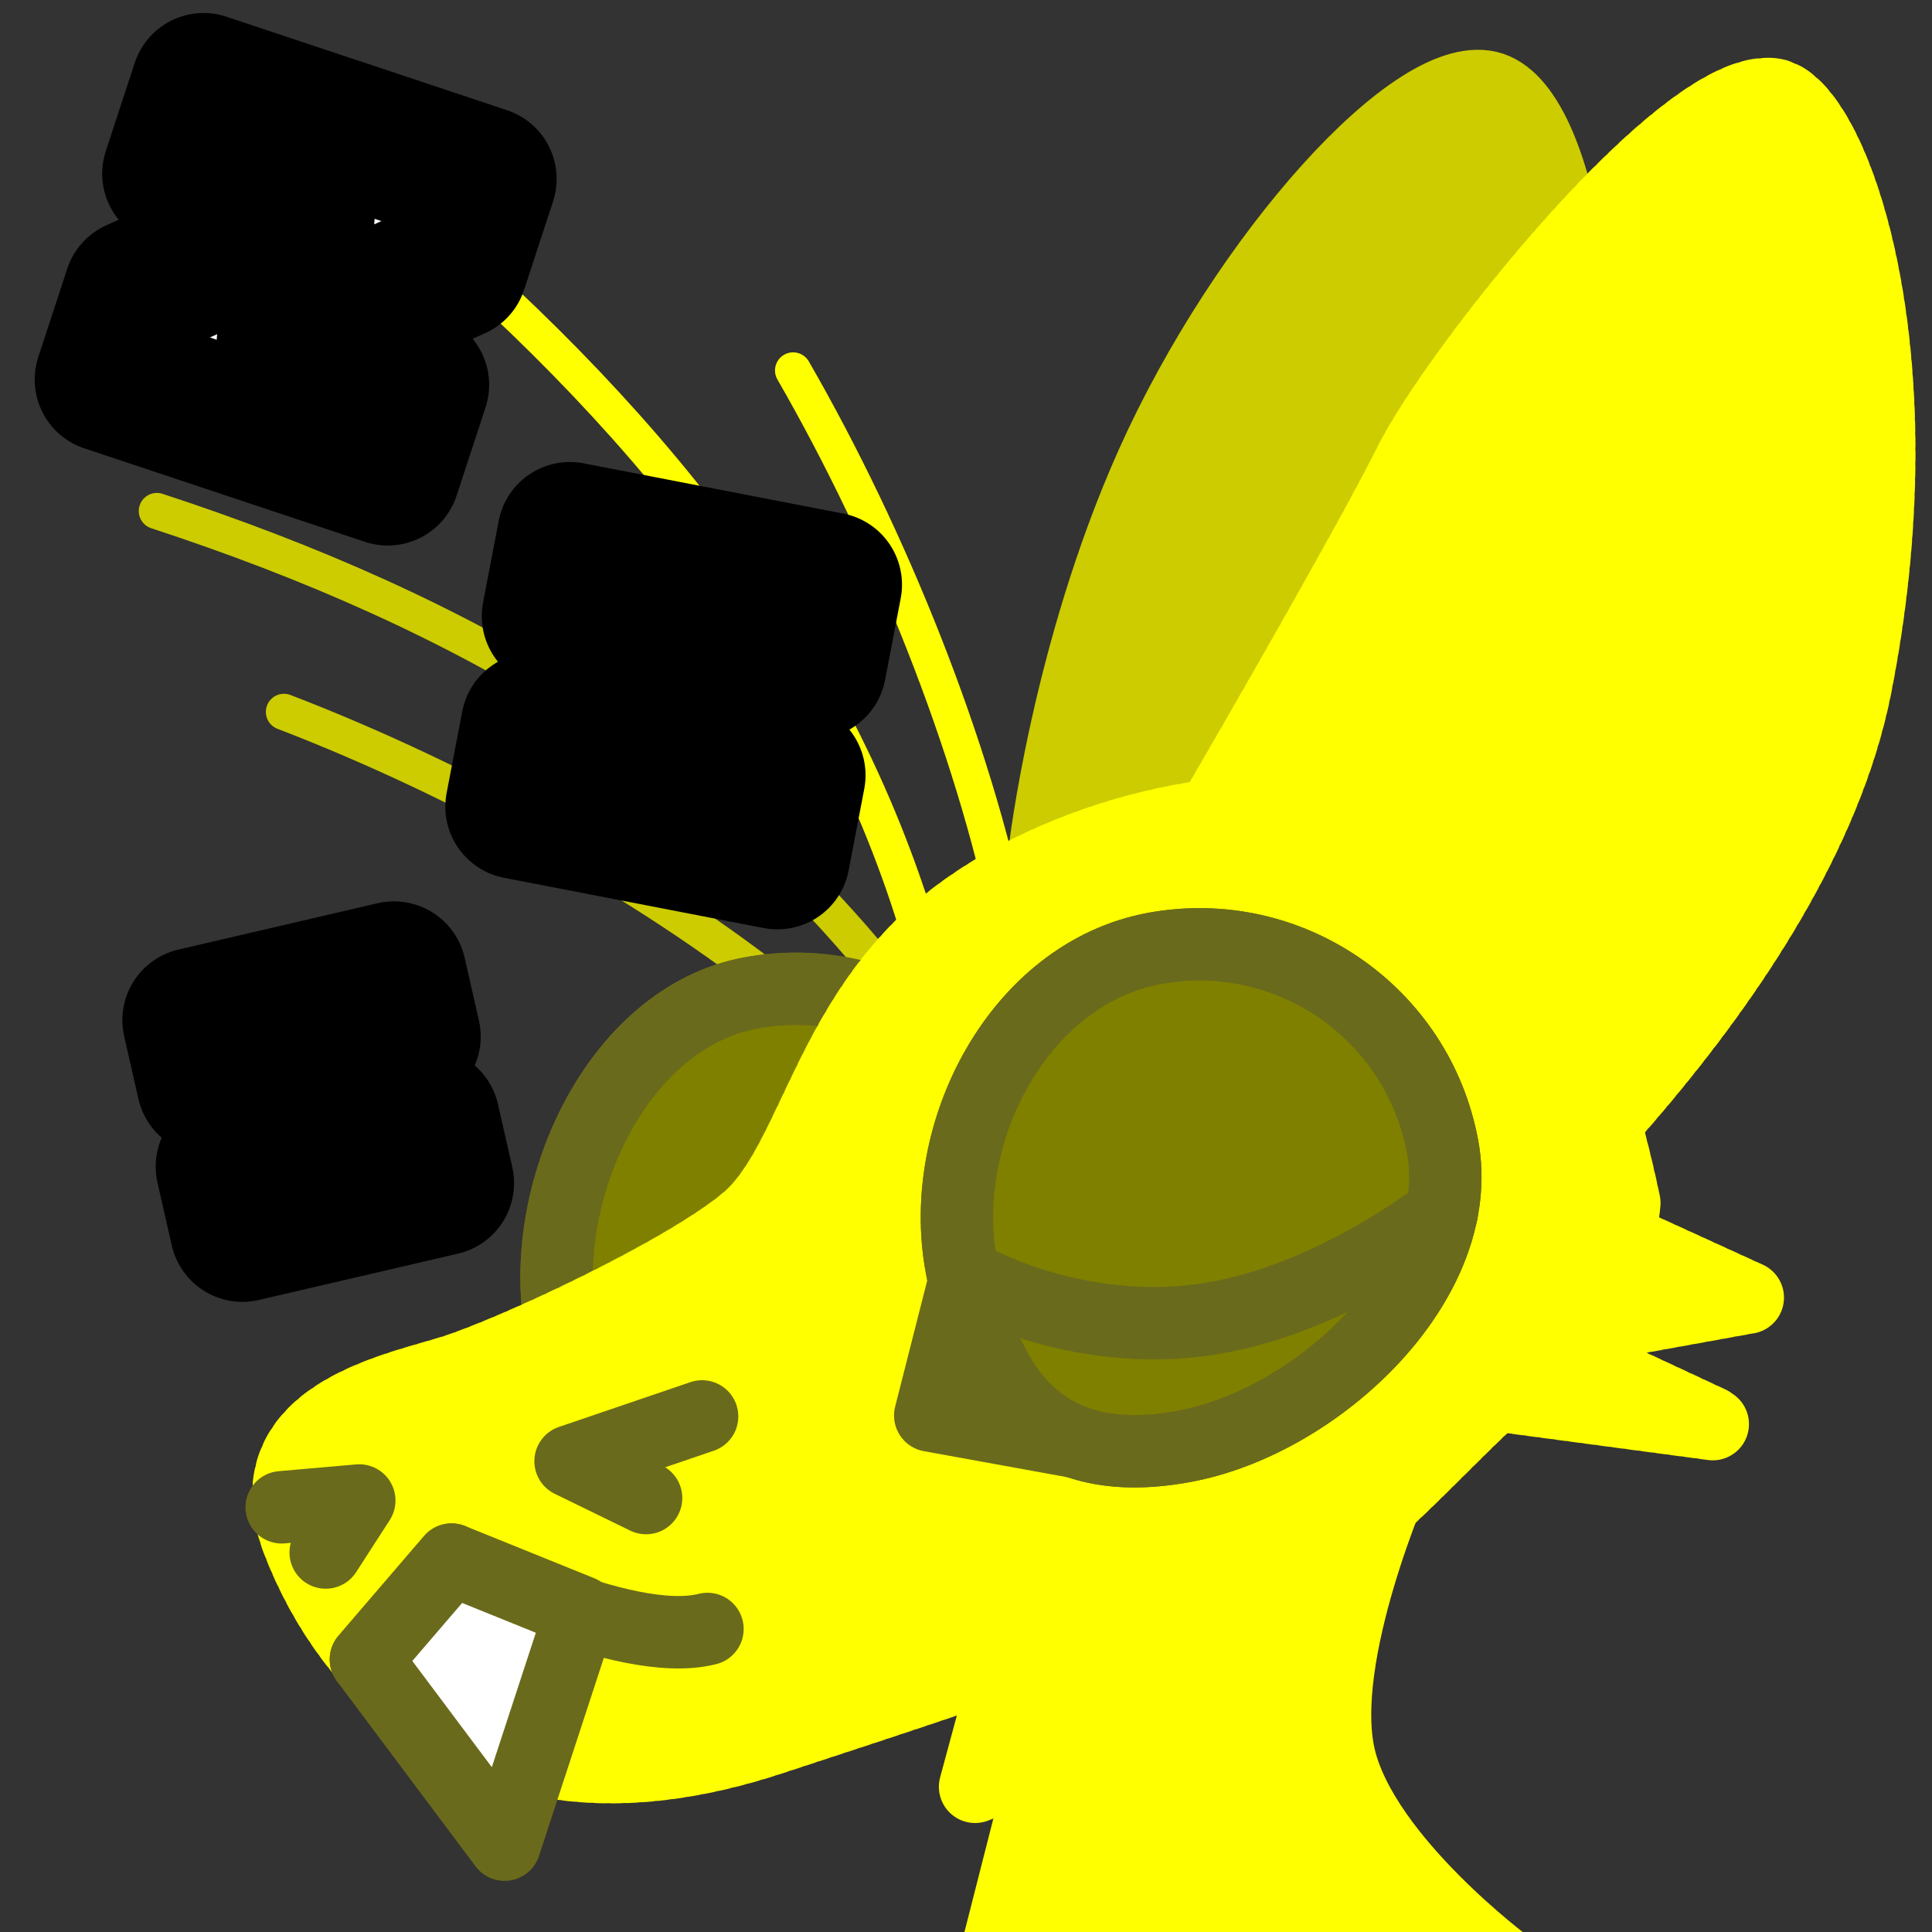 <?xml version="1.0" encoding="UTF-8" standalone="no"?>
<!-- Created with Inkscape (http://www.inkscape.org/) -->

<svg
   version="1.1"
   id="svg824"
   width="1706.667"
   height="1706.667"
   viewBox="0 0 1706.667 1706.667"
   sodipodi:docname="ying_sleep.svg"
   inkscape:version="1.1 (c68e22c387, 2021-05-23)"
   inkscape:export-filename="D:\Pictures\yingmotes\ying_sleep.png"
   inkscape:export-xdpi="72"
   inkscape:export-ydpi="72"
   xmlns:inkscape="http://www.inkscape.org/namespaces/inkscape"
   xmlns:sodipodi="http://sodipodi.sourceforge.net/DTD/sodipodi-0.dtd"
   xmlns="http://www.w3.org/2000/svg"
   xmlns:svg="http://www.w3.org/2000/svg">
  <rect x="0" y="0" width="1706.667" height="1706.667" fill="#333333" stroke="none"/>
  <defs
     id="defs828" />
  <sodipodi:namedview
     id="namedview826"
     pagecolor="#ffffff"
     bordercolor="#666666"
     borderopacity="1.0"
     inkscape:pageshadow="2"
     inkscape:pageopacity="0.0"
     inkscape:pagecheckerboard="0"
     showgrid="false"
     inkscape:zoom="0.22646483"
     inkscape:cx="-275.98104"
     inkscape:cy="496.76588"
     inkscape:window-width="1920"
     inkscape:window-height="1001"
     inkscape:window-x="-9"
     inkscape:window-y="-9"
     inkscape:window-maximized="1"
     inkscape:current-layer="g1021">
    <inkscape:grid
       type="xygrid"
       id="grid17001" />
  </sodipodi:namedview>
  <g
     id="layer1"
     inkscape:label="Ying"
     style="display:inline"
     transform="translate(78.059)"
     inkscape:groupmode="layer">
    <path
       style="display:none;fill:#123456;stroke:#123456;stroke-width:64;stroke-linecap:round;stroke-linejoin:round;-inkscape-stroke:none;paint-order:fill markers stroke;stop-color:#000000"
       d="m 1298.031,865.098 c 70.798,131.454 185.382,239.025 198.706,401.828 -29.438,-19.135 -55.932,-14.719 -79.483,13.247 91.022,54.7 58.514,175.917 81.69,267.15 l -99.353,6.624 c 66.759,58.919 81.773,128.186 90.522,198.706 l -494.507,2.208 c -24.38,-41.481 23.115,-208.563 66.236,-227.044 0,0 3.379,-20.015 -75.353,-9.455 C 1015.23,1271.09 1172.184,1096.186 1298.031,865.098 Z"
       id="path3091"
       sodipodi:nodetypes="cccccccccc"
       inkscape:label="mane" />
    <path
       style="opacity:1;fill:#ffff00;fill-opacity:1;stroke:#ffff00;stroke-width:64;stroke-linecap:round;stroke-linejoin:round;stroke-miterlimit:4;stroke-dasharray:none;stroke-dashoffset:0;stroke-opacity:1;paint-order:fill markers stroke;stop-color:#000000"
       d="m 848.093,1338.888 -64.785,239.508 62.822,-25.521 -51.043,200.244 459.384,-15.705 c 0,0 -127.607,-94.233 -149.202,-184.539 -21.595,-90.306 51.043,-253.25 51.043,-253.25 z"
       id="path3340"
       inkscape:label="neck" />
    <g
       id="g12988"
       inkscape:label="head"
       transform="rotate(-10.53,835.017,794.774)">
      <path
         style="display:inline;fill:none;fill-opacity:1;stroke:#cccc00;stroke-width:32;stroke-linecap:round;stroke-linejoin:round;stroke-miterlimit:4;stroke-dasharray:none;stroke-dashoffset:0;stroke-opacity:1;paint-order:fill markers stroke;stop-color:#000000"
         d="m 214.247,510.634 c 146.957,90.167 298.173,215.743 401.657,338.766"
         id="path6280-0-6"
         sodipodi:nodetypes="cc"
         inkscape:label="eyelash left small" />
      <path
         style="display:inline;fill:none;fill-opacity:1;stroke:#cccc00;stroke-width:32;stroke-linecap:round;stroke-linejoin:round;stroke-miterlimit:4;stroke-dasharray:none;stroke-dashoffset:0;stroke-opacity:1;paint-order:fill markers stroke;stop-color:#000000"
         d="M 136.307,315.67 C 386.364,452.289 592.003,626.13 711.506,872.152"
         id="path6280-3"
         sodipodi:nodetypes="cc"
         inkscape:label="eyelash left big" />
      <g
         id="g12997"
         inkscape:label="left eye">
        <path
           id="path1915-9"
           style="display:inline;fill:#fefefe;stroke:#6a6a1c;stroke-width:64;stroke-linecap:round;stroke-linejoin:round;paint-order:fill markers stroke;stop-color:#000000"
           inkscape:label="lefteye"
           d="m 792.618,1048.728 c 10e-6,120.717 -155.86,218.577 -276.577,218.577 -120.717,0 -160.577,-55.86 -160.577,-176.577 0,-120.717 97.86,-260.577 218.577,-260.577 120.717,0 218.577,97.86 218.577,218.577 z"
           sodipodi:nodetypes="sssss" />
        <path
           style="opacity:1;fill:#ffffff;fill-opacity:1;stroke:#6a6a1c;stroke-width:48;stroke-linecap:round;stroke-linejoin:round;stroke-miterlimit:4;stroke-dasharray:none;stroke-dashoffset:0;stroke-opacity:1;paint-order:fill markers stroke;stop-color:#000000"
           d="M 498.974,962.622 V 1132.626"
           id="path2372"
           inkscape:label="pupil left" />
        <path
           id="path11566"
           style="display:inline;fill:#808000;fill-opacity:1;stroke:#6a6a1c;stroke-width:64;stroke-linecap:round;stroke-linejoin:round;paint-order:fill markers stroke;stop-color:#000000"
           inkscape:label="leftlid"
           d="m 792.618,1048.728 c 10e-6,120.717 -155.86,218.577 -276.577,218.577 -120.717,0 -160.577,-55.86 -160.577,-176.577 0,-120.717 97.86,-260.577 218.577,-260.577 120.717,0 218.577,97.86 218.577,218.577 z"
           sodipodi:nodetypes="sssss" />
      </g>
      <path
         style="display:inline;opacity:1;fill:#cccc00;fill-opacity:1;stroke:#cccc00;stroke-width:64;stroke-linecap:round;stroke-miterlimit:4;stroke-dasharray:none;stroke-dashoffset:0;stroke-opacity:1;paint-order:fill markers stroke;stop-color:#000000"
         d="m 851.951,756.04 c 0,0 51.915,-169.464 155.74,-319.835 114.218,-165.422 296.224,-305.64 356.185,-272.343 59.961,33.297 46.561,258.283 -4.512,390.807 -51.073,132.524 -244.886,372.764 -244.886,372.764 z"
         id="path1640"
         inkscape:label="leftear"
         sodipodi:nodetypes="cssscc"
         inkscape:transform-center-x="-69.629857"
         inkscape:transform-center-y="-253.16808" />
      <path
         id="path1148"
         style="display:inline;opacity:1;fill:#ffff00;stroke:#ffff00;stroke-width:64;stroke-linecap:round;stroke-linejoin:round;stroke-miterlimit:4;stroke-dasharray:6.4, 6.4;stroke-dashoffset:0;stroke-opacity:1;paint-order:fill markers stroke;stop-color:#000000"
         inkscape:label="head"
         d="m 1299.055,1153.559 c 0,0 -0.108,-10.821 -0.951,-28.418 -0.422,-8.799 -1.026,-19.291 -1.895,-30.973 -0.869,-11.681 -2,-24.552 -3.473,-38.105 -1.473,-13.553 -3.289,-27.788 -5.523,-42.201 -2.235,-14.413 -4.889,-29.005 -8.043,-43.268 -1.577,-7.131 -3.279,-14.182 -5.115,-21.086 -1.836,-6.904 -3.807,-13.662 -5.922,-20.213 -2.115,-6.551 -4.373,-12.892 -6.787,-18.963 -2.414,-6.071 -4.983,-11.87 -7.715,-17.334 -2.732,-5.464 -5.935,-10.786 -9.539,-15.961 -3.604,-5.175 -7.611,-10.205 -11.949,-15.084 -4.338,-4.879 -9.007,-9.609 -13.94,-14.186 -4.932,-4.576 -10.126,-8.999 -15.514,-13.266 -5.387,-4.266 -10.967,-8.375 -16.67,-12.324 -5.703,-3.949 -11.53,-7.738 -17.41,-11.363 -11.761,-7.251 -23.737,-13.847 -35.371,-19.76 -11.634,-5.913 -22.926,-11.142 -33.32,-15.66 -10.395,-4.519 -19.891,-8.326 -27.934,-11.395 -16.085,-6.137 -26.354,-9.318 -26.354,-9.318 -106.831,-15.988 -232.175,6.969 -312.625,60.014 -101.267,66.77 -136.887,176.629 -198.707,211.955 -61.82,35.325 -225.2,77.273 -280.396,83.897 -55.196,6.623 -183.25,6.625 -161.172,123.641 22.078,117.016 112.599,282.605 377.541,247.279 264.942,-35.326 313.515,-44.157 536.508,-88.314 22.897,-4.534 116.553,-74.9 149.533,-93.528 l 185.512,60.765 -127.272,-90.868 c 5.358,-4.84 10.6,-9.718 15.633,-14.637 l 160.81,0.747 -103.615,-72.79 c 3.481,-6.554 6.481,-13.021 8.627,-19.307 1.052,-3.082 2.033,-6.627 3.047,-9.977 z"
         sodipodi:nodetypes="csssssssssssssssssscssssssccccccsc" />
      <path
         style="display:none;fill:#123456;stroke:#123456;stroke-width:64;stroke-linecap:round;stroke-linejoin:round;-inkscape-stroke:none;paint-order:fill markers stroke;stop-color:#000000"
         d="M 880.931,744.045 C 763.916,771.643 622.613,916.257 622.613,916.257 620.953,833.211 611.28,749.437 735.213,677.809 c -124.695,-7.457 -249.288,-15.117 -408.452,46.365 0,0 303.226,-263.622 490.142,-280.397 172.212,-15.455 264.942,37.533 264.942,37.533 -0.192,-45.683 -31.458,-88.259 -90.522,-128.055 0,0 295.852,97.145 333.385,194.291 37.533,97.145 28.702,167.796 28.702,167.796 l -243.752,34.923 c 0,0 -111.711,-33.819 -228.727,-6.221 z"
         id="path1637"
         sodipodi:nodetypes="zcccsccsccz"
         inkscape:label="top hair" />
      <path
         id="path13483"
         style="display:inline;opacity:1;fill:#ffff00;stroke:#ffff00;stroke-width:64;stroke-linecap:round;stroke-linejoin:round;stroke-miterlimit:4;stroke-dasharray:6.4, 6.4;stroke-dashoffset:0;stroke-opacity:1;paint-order:fill markers stroke;stop-color:#000000"
         inkscape:label="rightear"
         d="m 1607.899,214.923 c -74.953,-26.448 -320.918,188.845 -375.352,260.886 -48.466,64.142 -182.964,221.215 -221.131,265.709 0,0 8.625,6.417 21.751,17.557 6.563,5.57 14.252,12.32 22.55,20.04 8.299,7.72 17.207,16.408 26.21,25.855 9.004,9.447 18.102,19.653 26.78,30.404 4.339,5.375 8.573,10.887 12.637,16.509 4.064,5.622 7.958,11.353 11.619,17.169 3.66,5.816 7.087,11.715 10.215,17.672 3.128,5.957 5.958,11.971 8.425,18.016 2.467,6.045 4.572,12.121 6.249,18.201 1.677,6.08 2.926,12.164 3.684,18.226 0.758,6.062 1.251,12.386 1.507,18.913 0.256,6.528 0.276,13.26 0.09,20.141 -0.185,6.881 -0.576,13.91 -1.141,21.032 -0.566,7.122 -1.307,14.337 -2.193,21.587 -1.772,14.499 -4.124,29.142 -6.813,43.478 -2.689,14.336 -5.713,28.363 -8.834,41.634 -3.121,13.271 -6.337,25.785 -9.405,37.09 -3.068,11.305 -5.99,21.4 -8.52,29.838 -5.06,16.875 -8.559,27.115 -8.559,27.115 130.452,-78.603 382.965,-251.927 465.648,-459.593 113.204,-284.32 73.188,-510.326 24.583,-527.477 z" />
      <g
         id="g13003"
         inkscape:label="face">
        <path
           style="opacity:1;fill:none;fill-opacity:1;stroke:#6a6a1c;stroke-width:64;stroke-linecap:round;stroke-linejoin:round;stroke-miterlimit:4;stroke-dasharray:none;stroke-dashoffset:0;stroke-opacity:1;paint-order:fill markers stroke;stop-color:#000000"
           d="m 83.898,1201.07 68.443,6.623 -37.533,39.741"
           id="path2163"
           inkscape:label="left nostril" />
        <path
           style="opacity:1;fill:none;fill-opacity:1;stroke:#6a6a1c;stroke-width:64;stroke-linecap:round;stroke-linejoin:round;stroke-miterlimit:4;stroke-dasharray:none;stroke-dashoffset:0;stroke-opacity:1;paint-order:fill markers stroke;stop-color:#000000"
           d="m 401.828,1251.85 -59.612,-44.157 121.432,-17.663"
           id="path2198"
           inkscape:label="right nostril" />
        <path
           style="opacity:1;fill:none;fill-opacity:1;stroke:#6a6a1c;stroke-width:64;stroke-linecap:round;stroke-linejoin:round;stroke-miterlimit:4;stroke-dasharray:none;stroke-dashoffset:0;stroke-opacity:1;paint-order:fill markers stroke;stop-color:#000000"
           d="m 132.471,1346.787 90.522,-72.859 c 0,0 134.935,106.632 210.993,101.561"
           id="path2200"
           sodipodi:nodetypes="ccc"
           inkscape:label="mouf" />
        <path
           style="opacity:1;fill:#ffffff;fill-opacity:1;stroke:#6a6a1c;stroke-width:64;stroke-linecap:round;stroke-linejoin:round;stroke-miterlimit:4;stroke-dasharray:none;stroke-dashoffset:0;stroke-opacity:1;paint-order:fill markers stroke;stop-color:#000000"
           d="m 222.993,1530.039 -90.522,-183.251 90.522,-72.859 103.769,66.235 z"
           id="path2202"
           sodipodi:nodetypes="ccccc"
           inkscape:label="toof" />
      </g>
      <g
         id="g12993"
         inkscape:label="right eye">
        <path
           style="opacity:1;fill:#6a6a1c;fill-opacity:1;stroke:#6a6a1c;stroke-width:64;stroke-linecap:round;stroke-linejoin:round;stroke-miterlimit:4;stroke-dasharray:none;stroke-dashoffset:0;stroke-opacity:1;paint-order:fill markers stroke;stop-color:#000000"
           d="m 661.976,1226.049 53.367,-115.501 86.531,168.711 z"
           id="path7852"
           inkscape:label="eyenub"
           sodipodi:nodetypes="cccc" />
        <path
           id="path1915"
           style="opacity:1;fill:#fefefe;stroke:#6a6a1c;stroke-width:64;stroke-linecap:round;stroke-linejoin:round;paint-order:fill markers stroke;stop-color:#000000"
           inkscape:label="righteye"
           d="m 1150.289,1075.222 c 0,120.717 -151.86,218.577 -272.577,218.577 -120.717,0 -164.577,-71.86 -164.577,-192.577 -2e-5,-120.717 97.86,-244.577 218.577,-244.577 120.717,-2e-5 218.577,97.86 218.577,218.577 z"
           sodipodi:nodetypes="sssss" />
        <path
           style="opacity:1;fill:#ffffff;fill-opacity:1;stroke:#6a6a1c;stroke-width:48;stroke-linecap:round;stroke-linejoin:round;stroke-miterlimit:4;stroke-dasharray:none;stroke-dashoffset:0;stroke-opacity:1;paint-order:fill markers stroke;stop-color:#000000"
           d="m 841.19,982.492 v 189.875"
           id="path2350"
           inkscape:label="pupil right" />
        <path
           id="path11676"
           style="opacity:1;fill:#808000;fill-opacity:1;stroke:#6a6a1c;stroke-width:64;stroke-linecap:round;stroke-linejoin:round;paint-order:fill markers stroke;stop-color:#000000"
           inkscape:label="rightlid"
           d="m 1150.289,1075.222 c 0,120.717 -151.86,218.577 -272.577,218.577 -120.717,0 -164.577,-71.86 -164.577,-192.577 -2e-5,-120.717 97.86,-244.577 218.577,-244.577 120.717,-2e-5 218.577,97.86 218.577,218.577 z"
           sodipodi:nodetypes="sssss" />
      </g>
      <g
         id="g10350"
         transform="rotate(16.523,-1682.555,4529.974)"
         inkscape:label="wizard hat"
         style="display:none">
        <ellipse
           style="fill:#5a2ca0;stroke:#442178;stroke-width:128;stroke-linecap:round;stroke-linejoin:round;stroke-opacity:1;paint-order:stroke fill markers;stop-color:#000000"
           id="path10133"
           cx="-156.118"
           cy="137.384"
           rx="1183.378"
           ry="243.545" />
        <path
           style="fill:#5a2ca0;stroke:#442178;stroke-width:128;stroke-linecap:round;stroke-linejoin:round;stroke-opacity:1;paint-order:fill markers stroke;stop-color:#000000"
           d="m -574.041,136.887 194.291,-688.849 604.95,-547.546 22.078,1223.148"
           id="path10248" />
      </g>
      <path
         style="display:inline;opacity:1;fill:none;fill-opacity:1;stroke:#ffff00;stroke-width:32;stroke-linecap:round;stroke-linejoin:round;stroke-miterlimit:4;stroke-dasharray:none;stroke-dashoffset:0;stroke-opacity:1;paint-order:fill markers stroke;stop-color:#000000"
         d="M 422.098,125.101 C 599.1,348.402 720.689,588.661 734.815,861.807"
         id="path6280"
         sodipodi:nodetypes="cc"
         inkscape:label="eyelash right big" />
      <path
         style="display:inline;fill:none;fill-opacity:1;stroke:#ffff00;stroke-width:32;stroke-linecap:round;stroke-linejoin:round;stroke-miterlimit:4;stroke-dasharray:none;stroke-dashoffset:0;stroke-opacity:1;paint-order:fill markers stroke;stop-color:#000000"
         d="m 711.568,296.293 c 57.336,162.601 95.675,355.385 98.55,516.119"
         id="path6280-0"
         sodipodi:nodetypes="cc"
         inkscape:label="eyelash right small" />
      <path
         style="fill:#808000;fill-opacity:1;stroke:#6a6a1c;stroke-width:64;stroke-linecap:round;stroke-linejoin:round;stroke-miterlimit:4;stroke-dasharray:none;stroke-opacity:1;paint-order:fill markers stroke;stop-color:#000000"
         d="m 715.343,1110.548 c 0,0 76.178,67.366 190.925,75.953 114.747,8.586 232.616,-53.861 232.616,-53.861"
         id="path14012"
         sodipodi:nodetypes="csc" />
    </g>
    <g
       id="g1021"
       transform="translate(13.247,-8.831)">
      <path
         style="fill:#ffffff;stroke:#000000;stroke-width:128;stroke-linecap:round;stroke-linejoin:round;stroke-miterlimit:4;stroke-dasharray:none;paint-order:stroke fill markers;stop-color:#000000"
         d="m 80.782,909.993 12.619,55.457 79.981,-18.608 -63.155,92.551 12.619,55.457 175.958,-40.939 -12.619,-55.457 -79.981,18.609 63.155,-92.551 -12.619,-55.457 z"
         id="path17036"
         sodipodi:nodetypes="ccccccccccc" />
      <path
         style="display:inline;fill:#ffffff;stroke:#000000;stroke-width:128;stroke-linecap:round;stroke-linejoin:round;stroke-miterlimit:4;stroke-dasharray:none;paint-order:stroke fill markers;stop-color:#000000"
         d="m 412.09,480.959 -13.802,72.131 104.273,20.18 -122.675,75.995 -13.802,72.131 229.4,44.395 13.802,-72.131 -104.273,-20.18 122.675,-75.995 13.802,-72.131 z"
         id="path17036-0"
         sodipodi:nodetypes="ccccccccccc" />
      <path
         style="display:inline;fill:#ffffff;stroke:#000000;stroke-width:128;stroke-linecap:round;stroke-linejoin:round;stroke-miterlimit:4;stroke-dasharray:none;paint-order:stroke fill markers;stop-color:#000000"
         d="M 88.517,84.327 62.963,162.271 175.644,199.811 28.892,266.197 3.339,344.141 251.236,426.729 l 25.553,-77.944 -112.681,-37.54 146.752,-66.386 25.553,-77.944 z"
         id="path17036-3"
         sodipodi:nodetypes="ccccccccccc" />
    </g>
  </g>
</svg>
